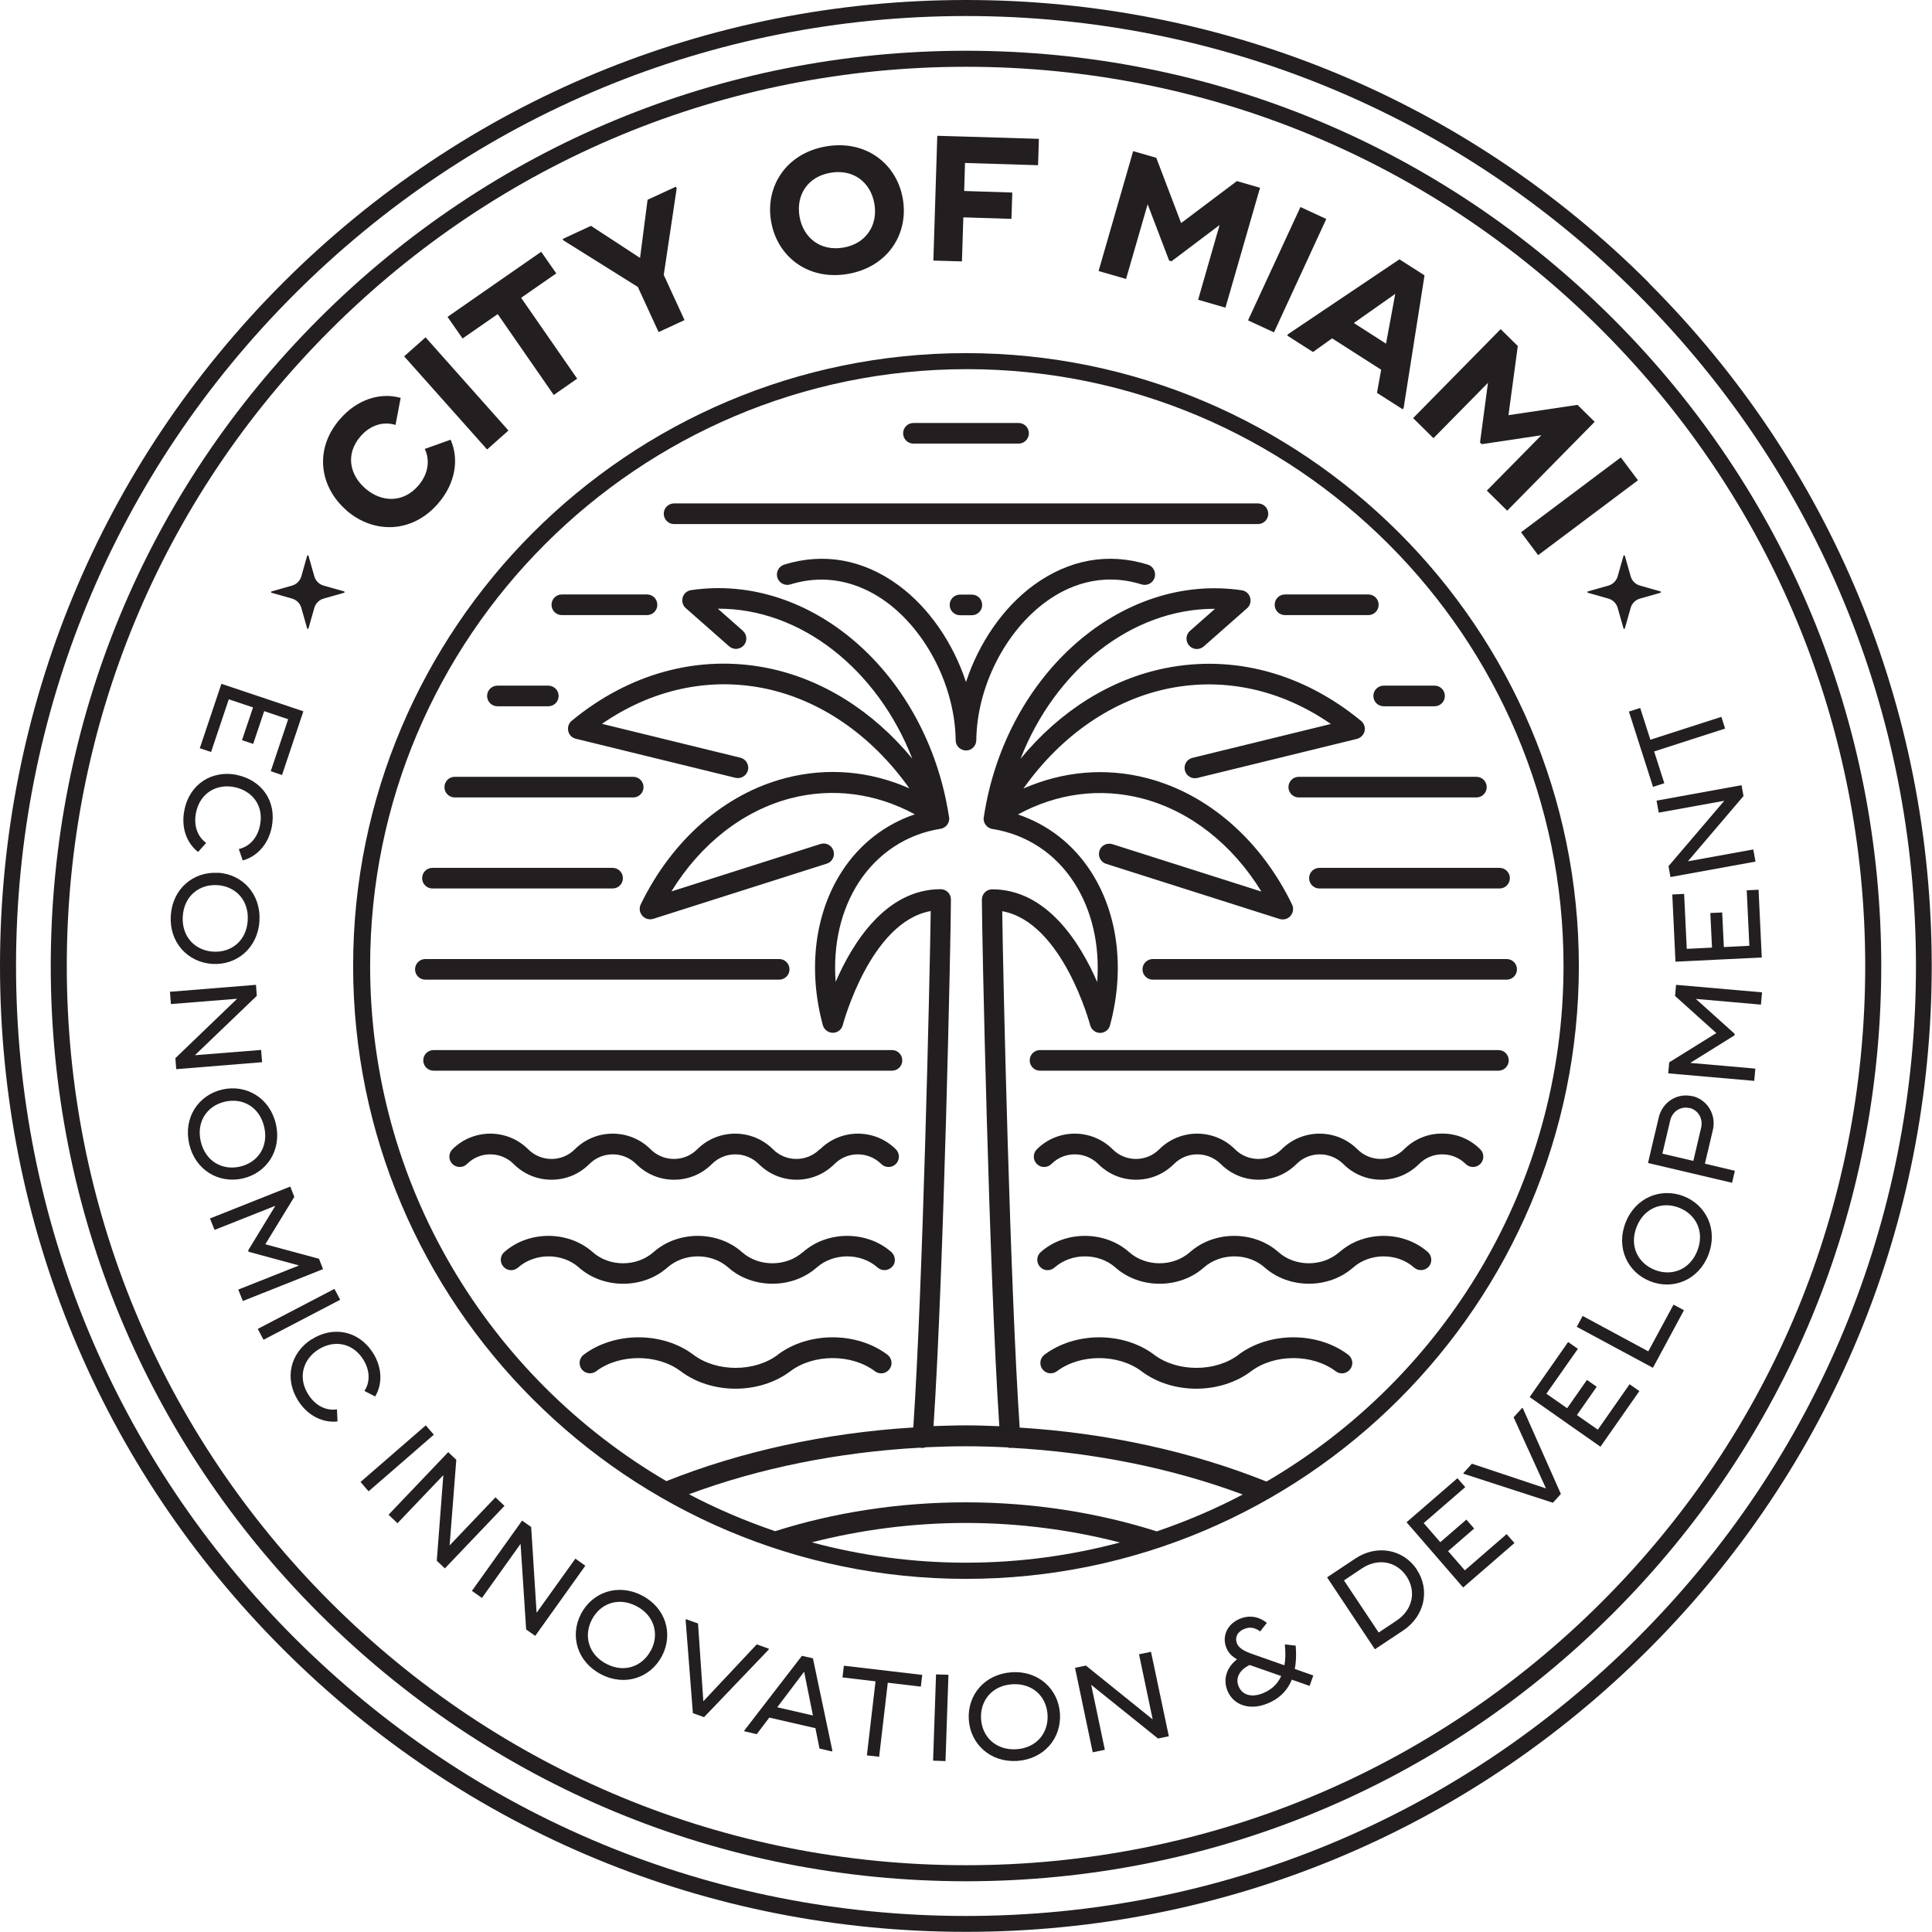 <svg width="90" height="90" viewBox="0 0 90 90" fill="none" xmlns="http://www.w3.org/2000/svg">
<path d="M76.388 27.887L77.349 27.614C77.381 27.608 77.381 27.556 77.349 27.549L76.388 27.277C76.186 27.218 76.024 27.056 75.965 26.855L75.693 25.893C75.686 25.861 75.634 25.861 75.628 25.893L75.355 26.855C75.296 27.056 75.134 27.218 74.933 27.277L73.972 27.549C73.939 27.556 73.939 27.608 73.972 27.614L74.933 27.887C75.134 27.946 75.296 28.108 75.355 28.309L75.628 29.27C75.634 29.303 75.686 29.303 75.693 29.27L75.965 28.309C76.024 28.108 76.186 27.946 76.388 27.887Z" fill="#231F20"/>
<path d="M15.067 27.887L16.028 27.614C16.061 27.608 16.061 27.556 16.028 27.549L15.067 27.277C14.866 27.218 14.704 27.056 14.645 26.855L14.372 25.893C14.366 25.861 14.314 25.861 14.307 25.893L14.035 26.855C13.976 27.056 13.814 27.218 13.613 27.277L12.651 27.549C12.619 27.556 12.619 27.608 12.651 27.614L13.613 27.887C13.814 27.946 13.976 28.108 14.035 28.309L14.307 29.27C14.314 29.303 14.366 29.303 14.372 29.27L14.645 28.309C14.704 28.108 14.866 27.946 15.067 27.887Z" fill="#231F20"/>
<path d="M9.833 35.031L9.307 34.856L10.313 31.855L11.963 32.407L13.606 32.959L14.132 33.135L13.138 36.103L12.612 35.927L13.424 33.505L12.307 33.128L11.794 34.654L11.274 34.479L11.787 32.953L10.658 32.576L9.833 35.031Z" fill="#231F20"/>
<path d="M11.04 36.103C12.177 36.336 12.904 37.311 12.657 38.538C12.489 39.376 11.93 39.915 11.307 40.084L11.125 39.551C11.605 39.447 11.989 39.051 12.112 38.447C12.3 37.525 11.748 36.837 10.923 36.668C10.099 36.499 9.319 36.934 9.131 37.856C9.008 38.467 9.209 38.986 9.605 39.265L9.228 39.688C8.715 39.291 8.417 38.577 8.592 37.726C8.839 36.499 9.897 35.869 11.034 36.096L11.04 36.103Z" fill="#231F20"/>
<path d="M10.157 40.655C11.3 40.727 12.164 41.655 12.086 42.909C12.008 44.156 11.034 44.974 9.891 44.903C8.748 44.831 7.878 43.903 7.956 42.656C8.033 41.402 9.008 40.59 10.151 40.662L10.157 40.655ZM9.93 44.331C10.781 44.383 11.482 43.825 11.54 42.876C11.599 41.928 10.969 41.285 10.125 41.233C9.28 41.181 8.573 41.74 8.514 42.688C8.456 43.636 9.086 44.279 9.93 44.331Z" fill="#231F20"/>
<path d="M12.216 49.481L8.209 49.806L8.17 49.293L11.047 46.526L7.962 46.773L7.917 46.201L11.924 45.877L11.963 46.39L9.079 49.156L12.164 48.91L12.209 49.481H12.216Z" fill="#231F20"/>
<path d="M10.359 50.754C11.476 50.501 12.573 51.144 12.852 52.365C13.132 53.586 12.424 54.644 11.307 54.898C10.19 55.151 9.092 54.508 8.813 53.287C8.534 52.066 9.242 51.007 10.359 50.754ZM11.177 54.346C12.008 54.157 12.521 53.417 12.307 52.495C12.093 51.572 11.313 51.131 10.482 51.319C9.651 51.507 9.138 52.248 9.352 53.17C9.566 54.092 10.346 54.534 11.177 54.346Z" fill="#231F20"/>
<path d="M15.054 59.119L11.313 60.606L11.099 60.074L13.931 58.95L11.586 58.314L11.56 58.249L12.827 56.17L9.995 57.294L9.781 56.761L13.522 55.274L13.71 55.755L12.359 57.963L14.859 58.638L15.048 59.119H15.054Z" fill="#231F20"/>
<path d="M15.847 60.548L12.275 62.412L12.008 61.905L15.58 60.041L15.847 60.548Z" fill="#231F20"/>
<path d="M14.508 62.399C15.483 61.769 16.684 61.957 17.366 63.009C17.827 63.73 17.808 64.503 17.476 65.055L16.976 64.795C17.249 64.386 17.243 63.834 16.911 63.314C16.398 62.522 15.528 62.418 14.82 62.873C14.112 63.327 13.859 64.185 14.372 64.977C14.71 65.503 15.216 65.73 15.697 65.652L15.723 66.217C15.08 66.289 14.366 65.99 13.898 65.263C13.223 64.211 13.534 63.022 14.508 62.392V62.399Z" fill="#231F20"/>
<path d="M20.21 66.834L17.171 69.471L16.794 69.036L19.834 66.399L20.21 66.834Z" fill="#231F20"/>
<path d="M23.503 70.147L20.724 73.062L20.347 72.705L20.652 68.718L18.516 70.958L18.1 70.562L20.88 67.646L21.256 68.003L20.945 71.991L23.081 69.75L23.497 70.147H23.503Z" fill="#231F20"/>
<path d="M27.27 72.933L24.932 76.206L24.51 75.907L24.25 71.919L22.451 74.439L21.984 74.108L24.322 70.835L24.744 71.134L24.997 75.128L26.803 72.608L27.27 72.939V72.933Z" fill="#231F20"/>
<path d="M27.062 75.186C27.589 74.173 28.784 73.744 29.901 74.322C31.018 74.894 31.368 76.115 30.842 77.135C30.316 78.148 29.121 78.576 28.004 77.998C26.887 77.42 26.537 76.206 27.062 75.186ZM30.329 76.875C30.719 76.121 30.485 75.251 29.641 74.816C28.797 74.381 27.959 74.699 27.569 75.453C27.179 76.206 27.413 77.076 28.251 77.511C29.089 77.946 29.933 77.628 30.323 76.875H30.329Z" fill="#231F20"/>
<path d="M31.939 75.472L31.952 75.426L32.517 75.628L32.764 79.252L35.252 76.602L35.817 76.803L35.804 76.849L32.797 79.992L32.277 79.804L31.939 75.465V75.472Z" fill="#231F20"/>
<path d="M38.772 81.544L38.759 81.59L38.175 81.453L37.986 80.505L35.837 80.012L35.252 80.784L34.667 80.648L34.681 80.603L37.356 77.135L37.869 77.251L38.772 81.538V81.544ZM37.869 79.914L37.46 77.875L36.207 79.531L37.869 79.914Z" fill="#231F20"/>
<path d="M42.896 78.57L41.357 78.388L40.954 81.837L40.383 81.772L40.785 78.323L39.246 78.141L39.311 77.596L41.422 77.842L42.961 78.024L42.896 78.57Z" fill="#231F20"/>
<path d="M44.182 78.018L44.045 82.038L43.467 82.018L43.604 77.998L44.175 78.018H44.182Z" fill="#231F20"/>
<path d="M45.13 80.102C45.058 78.959 45.87 77.985 47.124 77.901C48.377 77.816 49.306 78.687 49.377 79.83C49.449 80.973 48.637 81.947 47.383 82.031C46.13 82.109 45.201 81.239 45.13 80.102ZM48.799 79.875C48.747 79.024 48.098 78.401 47.156 78.459C46.214 78.518 45.649 79.226 45.701 80.07C45.753 80.921 46.403 81.544 47.344 81.486C48.293 81.427 48.851 80.719 48.799 79.875Z" fill="#231F20"/>
<path d="M53.618 76.946L54.449 80.882L53.943 80.986L50.832 78.485L51.468 81.512L50.903 81.629L50.079 77.693L50.585 77.589L53.696 80.096L53.06 77.063L53.625 76.946H53.618Z" fill="#231F20"/>
<path d="M61.009 78.537L60.178 78.245C59.924 78.862 59.483 79.174 59.06 79.349C58.223 79.7 57.463 79.434 57.184 78.771C56.963 78.245 57.125 77.687 57.625 77.297C57.379 77.154 57.223 76.992 57.132 76.771C56.911 76.238 57.158 75.66 57.749 75.413C58.255 75.199 58.716 75.349 59.015 75.602L58.703 75.998C58.489 75.842 58.249 75.758 57.95 75.888C57.625 76.024 57.515 76.29 57.625 76.563C57.716 76.777 57.937 76.914 58.431 77.083L59.833 77.576C59.885 77.303 59.892 76.985 59.853 76.602L60.359 76.66C60.392 77.083 60.379 77.44 60.314 77.745L61.178 78.05L61.009 78.531V78.537ZM59.684 78.076L58.216 77.563H58.21C57.742 77.79 57.534 78.167 57.703 78.563C57.879 78.979 58.333 79.089 58.853 78.868C59.158 78.739 59.483 78.518 59.684 78.076Z" fill="#231F20"/>
<path d="M65.997 73.114C66.633 74.069 66.36 75.29 65.367 75.953L64.048 76.829L62.126 73.939L61.821 73.478L63.139 72.601C64.133 71.939 65.367 72.16 66.003 73.114H65.997ZM65.523 73.433C65.049 72.725 64.185 72.569 63.444 73.062L62.607 73.621L64.224 76.05L65.061 75.491C65.802 74.998 65.99 74.141 65.523 73.433Z" fill="#231F20"/>
<path d="M70.186 71.465L70.549 71.88L68.159 73.952L67.016 72.634L65.886 71.329L65.522 70.913L67.893 68.861L68.257 69.276L66.321 70.952L67.094 71.841L68.309 70.789L68.672 71.205L67.458 72.257L68.237 73.153L70.192 71.458L70.186 71.465Z" fill="#231F20"/>
<path d="M68.198 68.659L68.165 68.627L68.568 68.185L72.017 69.335L70.51 66.023L70.913 65.581L70.945 65.613L72.712 69.594L72.341 70.004L68.198 68.659Z" fill="#231F20"/>
<path d="M75.913 64.483L76.368 64.802L74.556 67.393L73.127 66.393L71.711 65.399L71.257 65.081L73.049 62.516L73.504 62.834L72.036 64.925L73.004 65.6L73.926 64.282L74.381 64.6L73.459 65.919L74.433 66.6L75.913 64.483Z" fill="#231F20"/>
<path d="M77.959 60.775L78.446 61.035L77.109 63.516L76.998 63.717L73.452 61.808L73.725 61.301L76.784 62.951L77.959 60.775Z" fill="#231F20"/>
<path d="M76.881 59.69C75.816 59.275 75.27 58.125 75.725 56.956C76.18 55.787 77.362 55.313 78.427 55.722C79.492 56.138 80.037 57.288 79.583 58.456C79.128 59.626 77.946 60.106 76.881 59.69ZM78.219 56.261C77.427 55.95 76.582 56.274 76.238 57.158C75.894 58.041 76.297 58.846 77.089 59.158C77.881 59.47 78.725 59.145 79.07 58.262C79.414 57.378 79.011 56.573 78.219 56.261Z" fill="#231F20"/>
<path d="M78.836 51.059C79.544 51.228 79.96 51.936 79.791 52.644L79.421 54.209L80.817 54.54L80.687 55.099L76.771 54.177L76.901 53.618L77.271 52.053C77.44 51.345 78.122 50.897 78.836 51.066V51.059ZM78.7 51.618C78.284 51.52 77.901 51.78 77.804 52.196L77.44 53.742L78.882 54.079L79.245 52.533C79.343 52.118 79.115 51.709 78.7 51.611V51.618Z" fill="#231F20"/>
<path d="M78.076 45.877L82.083 46.227L82.031 46.799L78.998 46.533L80.804 48.156V48.228L78.739 49.514L81.771 49.78L81.719 50.351L77.712 50.001L77.758 49.488L79.953 48.124L78.031 46.396L78.076 45.883V45.877Z" fill="#231F20"/>
<path d="M81.369 41.474L81.921 41.447L82.07 44.604L80.33 44.688L78.602 44.773L78.05 44.799L77.901 41.668L78.453 41.642L78.576 44.201L79.752 44.143L79.674 42.532L80.226 42.506L80.304 44.117L81.492 44.058L81.369 41.474Z" fill="#231F20"/>
<path d="M77.167 37.297L81.129 36.577L81.219 37.083L78.628 40.123L81.674 39.571L81.778 40.136L77.816 40.856L77.725 40.35L80.323 37.304L77.271 37.856L77.167 37.291V37.297Z" fill="#231F20"/>
<path d="M76.407 32.979L76.881 34.459L80.187 33.394L80.362 33.94L77.056 35.005L77.53 36.486L77.004 36.655L76.355 34.628L75.881 33.148L76.407 32.979Z" fill="#231F20"/>
<path d="M16.145 23.776C14.885 22.685 14.619 20.931 15.833 19.529C16.639 18.593 17.723 18.269 18.665 18.535L18.425 19.795C17.866 19.62 17.249 19.795 16.788 20.334C16.087 21.152 16.282 22.12 17.028 22.763C17.775 23.406 18.782 23.438 19.483 22.627C19.951 22.087 20.042 21.445 19.788 20.912L20.99 20.483C21.393 21.38 21.224 22.51 20.412 23.451C19.198 24.861 17.405 24.867 16.145 23.783V23.776Z" fill="#231F20"/>
<path d="M19.821 15.71L23.685 20.055L22.691 20.938L18.827 16.6L19.821 15.717V15.71Z" fill="#231F20"/>
<path d="M25.913 12.736L24.276 13.872L26.887 17.639L25.796 18.399L23.185 14.632L21.549 15.768L20.847 14.762L23.575 12.865L25.211 11.729L25.913 12.736Z" fill="#231F20"/>
<path d="M31.524 8.767L30.92 12.807L31.888 14.911L30.68 15.47L29.712 13.366L26.244 11.196L26.211 11.132L27.53 10.521L29.816 12.015L30.166 9.307L31.485 8.696L31.517 8.761L31.524 8.767Z" fill="#231F20"/>
<path d="M35.92 10.313C35.641 8.683 36.622 7.137 38.486 6.819C40.35 6.501 41.785 7.644 42.058 9.268C42.337 10.898 41.356 12.443 39.492 12.762C37.629 13.08 36.193 11.937 35.92 10.307V10.313ZM40.733 9.495C40.564 8.501 39.765 7.865 38.694 8.047C37.615 8.228 37.077 9.092 37.245 10.086C37.414 11.067 38.206 11.716 39.285 11.534C40.356 11.352 40.902 10.476 40.733 9.495Z" fill="#231F20"/>
<path d="M44.954 7.592L44.915 8.897L47.156 8.969L47.117 10.196L44.876 10.125L44.811 12.177L43.48 12.138L43.662 6.326L44.993 6.365L48.396 6.468L48.357 7.696L44.954 7.592Z" fill="#231F20"/>
<path d="M58.697 8.748L57.086 14.333L55.813 13.963L56.813 10.482L54.573 12.171L54.462 12.138L53.462 9.514L52.456 12.995L51.176 12.625L52.787 7.04L53.865 7.352L55.021 10.391L57.619 8.436L58.697 8.748Z" fill="#231F20"/>
<path d="M61.782 10.203L59.346 15.483L58.138 14.924L60.58 9.644L61.788 10.203H61.782Z" fill="#231F20"/>
<path d="M65.386 19.003L65.347 19.068L64.145 18.301L64.34 17.223L62.054 15.762L61.164 16.398L59.963 15.632L60.002 15.567L65.191 12.08L66.36 12.827L65.386 19.009V19.003ZM64.567 16.009L64.996 13.69L63.067 15.048L64.567 16.009Z" fill="#231F20"/>
<path d="M74.29 19.646L70.211 23.789L69.263 22.854L71.802 20.276L69.029 20.691L68.945 20.613L69.315 17.834L66.776 20.412L65.828 19.477L69.906 15.333L70.705 16.119L70.27 19.34L73.485 18.86L74.283 19.646H74.29Z" fill="#231F20"/>
<path d="M76.303 22.373L71.653 25.861L70.855 24.796L75.504 21.308L76.303 22.373Z" fill="#231F20"/>
<path d="M45 87.636C33.608 87.636 22.906 83.2 14.853 75.147C6.799 67.094 2.364 56.391 2.364 45C2.364 33.609 6.799 22.906 14.853 14.853C22.906 6.8 33.608 2.364 45 2.364C56.391 2.364 67.094 6.8 75.147 14.853C83.2 22.906 87.636 33.609 87.636 45C87.636 56.391 83.2 67.094 75.147 75.147C67.094 83.2 56.391 87.636 45 87.636ZM45 3.111C33.81 3.111 23.295 7.469 15.379 15.379C7.468 23.289 3.111 33.81 3.111 45C3.111 56.19 7.468 66.704 15.379 74.621C23.289 82.531 33.81 86.889 45 86.889C56.19 86.889 66.704 82.531 74.621 74.621C82.531 66.711 86.889 56.19 86.889 45C86.889 33.81 82.531 23.296 74.621 15.379C66.711 7.469 56.19 3.111 45 3.111Z" fill="#231F20"/>
<path d="M37.401 58.327C36.615 59.022 35.343 59.022 34.563 58.327C33.427 57.32 31.582 57.32 30.446 58.327C29.66 59.022 28.387 59.022 27.608 58.327C26.471 57.32 24.627 57.32 23.49 58.327C23.289 58.502 23.276 58.807 23.451 59.008C23.627 59.21 23.932 59.223 24.133 59.047C24.919 58.353 26.192 58.353 26.971 59.047C28.108 60.054 29.952 60.054 31.089 59.047C31.875 58.353 33.147 58.353 33.927 59.047C34.492 59.548 35.239 59.801 35.986 59.801C36.732 59.801 37.473 59.548 38.044 59.047C38.83 58.353 40.103 58.353 40.882 59.047C41.084 59.223 41.382 59.203 41.564 59.008C41.746 58.814 41.72 58.508 41.525 58.327C40.389 57.32 38.544 57.32 37.408 58.327H37.401ZM20.145 41.389H28.536C28.803 41.389 29.017 41.175 29.017 40.908C29.017 40.642 28.803 40.428 28.536 40.428H20.145C19.879 40.428 19.665 40.642 19.665 40.908C19.665 41.175 19.879 41.389 20.145 41.389ZM36.239 63.106C35.154 63.925 33.381 63.925 32.297 63.106C30.868 62.028 28.627 62.028 27.192 63.106C26.978 63.269 26.939 63.568 27.095 63.782C27.257 63.996 27.556 64.035 27.77 63.879C28.855 63.061 30.628 63.061 31.712 63.879C32.426 64.418 33.342 64.691 34.264 64.691C35.18 64.691 36.102 64.418 36.817 63.879C37.901 63.061 39.674 63.061 40.759 63.879C40.973 64.042 41.272 63.996 41.434 63.782C41.597 63.568 41.551 63.269 41.337 63.106C39.908 62.028 37.667 62.028 36.232 63.106H36.239ZM19.334 45.156C19.334 45.422 19.548 45.636 19.814 45.636H36.297C36.563 45.636 36.778 45.422 36.778 45.156C36.778 44.89 36.563 44.675 36.297 44.675H19.814C19.548 44.675 19.334 44.89 19.334 45.156ZM19.717 49.397C19.717 49.663 19.931 49.877 20.198 49.877H41.551C41.818 49.877 42.032 49.663 42.032 49.397C42.032 49.13 41.818 48.916 41.551 48.916H20.198C19.931 48.916 19.717 49.13 19.717 49.397ZM38.181 53.54C37.888 53.833 37.505 53.988 37.096 53.988C36.687 53.988 36.297 53.826 36.011 53.54C35.037 52.566 33.453 52.566 32.478 53.54C32.186 53.833 31.803 53.988 31.394 53.988C30.985 53.988 30.595 53.826 30.309 53.54C29.335 52.566 27.75 52.566 26.776 53.54C26.484 53.833 26.101 53.988 25.692 53.988C25.283 53.988 24.893 53.826 24.607 53.54C23.633 52.566 22.048 52.566 21.074 53.54C20.886 53.728 20.886 54.034 21.074 54.222C21.263 54.41 21.568 54.41 21.756 54.222C22.048 53.93 22.432 53.774 22.841 53.774C23.25 53.774 23.64 53.936 23.925 54.222C24.399 54.696 25.023 54.956 25.692 54.956C26.361 54.956 26.984 54.696 27.458 54.222C28.056 53.625 29.03 53.625 29.634 54.222C30.108 54.696 30.732 54.956 31.4 54.956C32.069 54.956 32.693 54.696 33.167 54.222C33.764 53.625 34.739 53.625 35.343 54.222C35.817 54.696 36.44 54.956 37.109 54.956C37.778 54.956 38.401 54.696 38.876 54.222C39.473 53.625 40.447 53.625 41.051 54.222C41.239 54.41 41.545 54.41 41.733 54.222C41.921 54.034 41.921 53.728 41.733 53.54C40.759 52.566 39.174 52.566 38.2 53.54H38.181ZM23.172 32.901H25.542C25.809 32.901 26.023 32.687 26.023 32.42C26.023 32.154 25.809 31.94 25.542 31.94H23.172C22.906 31.94 22.691 32.154 22.691 32.42C22.691 32.687 22.906 32.901 23.172 32.901ZM60.983 40.908C60.983 41.175 61.197 41.389 61.463 41.389H69.854C70.12 41.389 70.335 41.175 70.335 40.908C70.335 40.642 70.12 40.428 69.854 40.428H61.463C61.197 40.428 60.983 40.642 60.983 40.908ZM45 16.45C29.257 16.45 16.45 29.258 16.45 45C16.45 60.742 29.257 73.55 45 73.55C60.742 73.55 73.549 60.742 73.549 45C73.549 29.258 60.742 16.45 45 16.45ZM45 72.796C42.519 72.796 40.109 72.465 37.817 71.848C40.077 71.27 42.499 70.945 44.987 70.945C47.474 70.945 49.91 71.27 52.17 71.855C49.884 72.465 47.481 72.796 45 72.796ZM53.878 71.335C51.144 70.465 48.098 69.984 44.987 69.984C41.876 69.984 38.843 70.458 36.109 71.329C34.719 70.854 33.375 70.283 32.095 69.608C35.362 68.393 39.044 67.646 42.87 67.438C42.889 67.438 42.902 67.451 42.922 67.451C42.934 67.451 42.947 67.451 42.954 67.451C43.013 67.451 43.071 67.438 43.123 67.419C43.74 67.393 44.363 67.373 44.987 67.373C45.61 67.373 46.286 67.393 46.929 67.425C46.968 67.438 47.007 67.451 47.052 67.451C47.065 67.451 47.078 67.451 47.084 67.451C47.097 67.451 47.104 67.445 47.117 67.445C50.942 67.653 54.618 68.4 57.891 69.62C56.612 70.296 55.267 70.867 53.878 71.341V71.335ZM58.982 69.01C55.527 67.627 51.592 66.756 47.5 66.503C47.059 59.976 46.727 45.662 46.688 42.448C49.5 42.954 50.773 47.715 50.786 47.76C50.838 47.968 51.033 48.117 51.247 48.117C51.462 48.117 51.657 47.974 51.709 47.76C52.41 45.162 52.085 42.552 50.812 40.59C49.987 39.317 48.806 38.408 47.422 37.941C49.234 36.953 51.247 36.687 53.202 37.194C55.43 37.772 57.411 39.33 58.761 41.532L51.819 39.324C51.566 39.246 51.293 39.382 51.215 39.636C51.137 39.889 51.273 40.162 51.527 40.24L59.612 42.811C59.658 42.824 59.71 42.831 59.755 42.831C59.892 42.831 60.028 42.772 60.119 42.662C60.242 42.519 60.275 42.311 60.19 42.136C58.736 39.136 56.281 36.992 53.443 36.252C51.501 35.745 49.513 35.927 47.675 36.733C49.429 34.258 51.838 32.589 54.482 32.063C57.066 31.55 59.703 32.135 61.996 33.726L55.547 35.304C55.287 35.369 55.131 35.629 55.196 35.888C55.261 36.148 55.521 36.304 55.781 36.239L63.21 34.421C63.386 34.375 63.522 34.239 63.567 34.063C63.606 33.888 63.548 33.7 63.405 33.583C60.71 31.362 57.482 30.491 54.306 31.121C51.728 31.634 49.364 33.128 47.539 35.349C49.163 31.193 52.722 28.361 56.56 28.361C56.573 28.361 56.586 28.361 56.599 28.361L55.436 29.387C55.235 29.563 55.215 29.868 55.391 30.069C55.566 30.271 55.871 30.29 56.073 30.115L58.093 28.335C58.235 28.212 58.287 28.017 58.235 27.835C58.184 27.653 58.028 27.523 57.846 27.497C52.267 26.673 46.89 31.368 45.844 37.967C45.844 37.98 45.844 37.992 45.838 38.005C45.838 38.012 45.838 38.025 45.838 38.032C45.838 38.044 45.825 38.051 45.825 38.064C45.786 38.324 45.961 38.571 46.227 38.616C47.799 38.863 49.156 39.746 50.033 41.11C50.871 42.402 51.241 44.032 51.111 45.747C50.332 43.948 48.779 41.428 46.221 41.428C45.954 41.428 45.74 41.642 45.74 41.909C45.74 43.48 46.078 59.346 46.552 66.438C46.039 66.419 45.519 66.399 45 66.399C44.48 66.399 43.987 66.419 43.487 66.432C43.961 59.34 44.298 43.474 44.298 41.902C44.298 41.636 44.084 41.422 43.818 41.422C41.259 41.422 39.707 43.941 38.928 45.74C38.798 44.026 39.168 42.396 40.005 41.103C40.889 39.746 42.24 38.856 43.811 38.609C44.071 38.571 44.253 38.324 44.214 38.057C44.214 38.044 44.207 38.038 44.201 38.025C44.201 38.019 44.201 38.005 44.201 37.999C44.201 37.986 44.201 37.973 44.194 37.96C43.149 31.362 37.772 26.666 32.193 27.491C32.004 27.517 31.855 27.653 31.803 27.829C31.751 28.011 31.803 28.205 31.946 28.329L33.966 30.108C34.167 30.284 34.466 30.264 34.648 30.063C34.823 29.861 34.803 29.563 34.602 29.381L33.44 28.355C37.291 28.335 40.869 31.167 42.499 35.343C40.675 33.128 38.304 31.628 35.732 31.115C32.556 30.485 29.322 31.355 26.634 33.576C26.491 33.693 26.432 33.875 26.471 34.057C26.51 34.232 26.646 34.375 26.828 34.414L34.258 36.233C34.518 36.297 34.778 36.135 34.843 35.882C34.907 35.622 34.745 35.362 34.492 35.297L28.043 33.719C30.335 32.135 32.972 31.544 35.557 32.057C38.2 32.583 40.609 34.252 42.363 36.726C40.532 35.914 38.538 35.739 36.596 36.245C33.758 36.979 31.303 39.129 29.848 42.13C29.764 42.305 29.79 42.506 29.92 42.656C30.011 42.766 30.147 42.824 30.283 42.824C30.329 42.824 30.381 42.818 30.426 42.805L38.512 40.233C38.765 40.155 38.908 39.882 38.824 39.629C38.746 39.376 38.473 39.233 38.22 39.317L31.277 41.526C32.628 39.324 34.609 37.765 36.836 37.187C38.791 36.681 40.804 36.953 42.616 37.934C41.233 38.402 40.051 39.311 39.226 40.584C37.953 42.545 37.629 45.156 38.33 47.754C38.388 47.962 38.577 48.111 38.798 48.111C39.018 48.111 39.207 47.962 39.259 47.754C39.272 47.702 40.545 42.941 43.357 42.441C43.311 45.656 42.986 59.97 42.545 66.497C38.447 66.75 34.505 67.614 31.043 68.997C22.795 64.172 17.242 55.222 17.242 44.993C17.242 29.667 29.712 17.197 45.039 17.197C60.366 17.197 72.835 29.667 72.835 44.993C72.835 55.229 67.276 64.178 59.021 69.004L58.982 69.01ZM42.551 20.665H47.448C47.714 20.665 47.929 20.451 47.929 20.185C47.929 19.919 47.714 19.704 47.448 19.704H42.551C42.285 19.704 42.071 19.919 42.071 20.185C42.071 20.451 42.285 20.665 42.551 20.665ZM63.977 32.42C63.977 32.687 64.191 32.901 64.457 32.901H66.828C67.094 32.901 67.308 32.687 67.308 32.42C67.308 32.154 67.094 31.94 66.828 31.94H64.457C64.191 31.94 63.977 32.154 63.977 32.42ZM53.468 26.302C51.631 25.731 49.799 26.062 48.163 27.251C46.721 28.303 45.597 29.959 45 31.771C44.402 29.959 43.279 28.303 41.837 27.251C40.207 26.062 38.369 25.731 36.531 26.302C36.278 26.38 36.135 26.653 36.213 26.907C36.291 27.16 36.563 27.303 36.817 27.225C38.759 26.627 40.311 27.335 41.272 28.03C43.181 29.42 44.487 32.018 44.519 34.486C44.519 34.745 44.733 34.953 44.993 34.96C44.993 34.96 44.993 34.96 45 34.96C45 34.96 45 34.96 45.006 34.96C45.266 34.96 45.474 34.745 45.48 34.486C45.506 32.018 46.812 29.426 48.728 28.03C49.689 27.329 51.241 26.621 53.183 27.225C53.436 27.303 53.709 27.16 53.787 26.907C53.865 26.653 53.722 26.38 53.468 26.302ZM62.392 58.327C61.606 59.022 60.333 59.022 59.554 58.327C58.417 57.32 56.573 57.32 55.436 58.327C54.651 59.022 53.378 59.022 52.598 58.327C51.462 57.32 49.617 57.32 48.481 58.327C48.279 58.502 48.267 58.807 48.442 59.008C48.617 59.21 48.922 59.223 49.124 59.047C49.91 58.353 51.182 58.353 51.962 59.047C53.098 60.054 54.943 60.054 56.079 59.047C56.865 58.353 58.138 58.353 58.917 59.047C59.482 59.548 60.229 59.801 60.976 59.801C61.723 59.801 62.463 59.548 63.035 59.047C63.821 58.353 65.094 58.353 65.873 59.047C66.074 59.223 66.373 59.203 66.555 59.008C66.73 58.807 66.711 58.508 66.516 58.327C65.379 57.32 63.535 57.32 62.398 58.327H62.392ZM57.703 63.106C56.618 63.925 54.845 63.925 53.761 63.106C52.332 62.028 50.091 62.028 48.656 63.106C48.442 63.269 48.403 63.568 48.559 63.782C48.721 63.996 49.02 64.035 49.234 63.879C50.319 63.061 52.092 63.061 53.176 63.879C53.891 64.418 54.806 64.691 55.729 64.691C56.644 64.691 57.566 64.418 58.281 63.879C59.365 63.061 61.139 63.061 62.223 63.879C62.437 64.042 62.736 63.996 62.898 63.782C63.061 63.568 63.015 63.269 62.801 63.106C61.372 62.028 59.132 62.028 57.696 63.106H57.703ZM67.172 52.806C66.503 52.806 65.879 53.066 65.405 53.54C65.113 53.833 64.73 53.988 64.321 53.988C63.912 53.988 63.522 53.826 63.236 53.54C62.262 52.566 60.677 52.566 59.703 53.54C59.411 53.833 59.028 53.988 58.619 53.988C58.209 53.988 57.82 53.826 57.534 53.54C56.56 52.566 54.975 52.566 54.001 53.54C53.709 53.833 53.326 53.988 52.916 53.988C52.507 53.988 52.118 53.826 51.832 53.54C50.858 52.566 49.273 52.566 48.299 53.54C48.111 53.728 48.111 54.034 48.299 54.222C48.487 54.41 48.792 54.41 48.981 54.222C49.578 53.625 50.553 53.625 51.157 54.222C51.631 54.696 52.254 54.956 52.923 54.956C53.592 54.956 54.215 54.696 54.69 54.222C55.287 53.625 56.261 53.625 56.865 54.222C57.339 54.696 57.963 54.956 58.632 54.956C59.3 54.956 59.924 54.696 60.398 54.222C60.996 53.625 61.97 53.625 62.574 54.222C63.048 54.696 63.671 54.956 64.34 54.956C65.009 54.956 65.633 54.696 66.107 54.222C66.399 53.93 66.782 53.774 67.191 53.774C67.6 53.774 67.99 53.936 68.276 54.222C68.464 54.41 68.769 54.41 68.958 54.222C69.146 54.034 69.146 53.728 68.958 53.54C68.484 53.066 67.86 52.806 67.191 52.806H67.172ZM69.802 48.916H48.448C48.182 48.916 47.968 49.13 47.968 49.397C47.968 49.663 48.182 49.877 48.448 49.877H69.802C70.068 49.877 70.283 49.663 70.283 49.397C70.283 49.13 70.068 48.916 69.802 48.916ZM68.776 37.148C69.042 37.148 69.257 36.934 69.257 36.668C69.257 36.401 69.042 36.187 68.776 36.187H60.502C60.236 36.187 60.021 36.401 60.021 36.668C60.021 36.934 60.236 37.148 60.502 37.148H68.776ZM30.14 27.692H26.172C25.906 27.692 25.692 27.907 25.692 28.173C25.692 28.439 25.906 28.654 26.172 28.654H30.14C30.407 28.654 30.621 28.439 30.621 28.173C30.621 27.907 30.407 27.692 30.14 27.692ZM70.185 44.675H53.702C53.436 44.675 53.222 44.89 53.222 45.156C53.222 45.422 53.436 45.636 53.702 45.636H70.185C70.451 45.636 70.666 45.422 70.666 45.156C70.666 44.89 70.451 44.675 70.185 44.675ZM20.704 36.668C20.704 36.934 20.918 37.148 21.185 37.148H29.497C29.764 37.148 29.978 36.934 29.978 36.668C29.978 36.401 29.764 36.187 29.497 36.187H21.185C20.918 36.187 20.704 36.401 20.704 36.668ZM45.273 28.66C45.539 28.66 45.753 28.446 45.753 28.179C45.753 27.913 45.539 27.699 45.273 27.699H44.721C44.454 27.699 44.24 27.913 44.24 28.179C44.24 28.446 44.454 28.66 44.721 28.66H45.273ZM58.599 23.451H31.4C31.134 23.451 30.92 23.666 30.92 23.932C30.92 24.198 31.134 24.413 31.4 24.413H58.599C58.865 24.413 59.08 24.198 59.08 23.932C59.08 23.666 58.865 23.451 58.599 23.451ZM64.223 28.173C64.223 27.907 64.009 27.692 63.743 27.692H59.859C59.593 27.692 59.379 27.907 59.379 28.173C59.379 28.439 59.593 28.654 59.859 28.654H63.743C64.009 28.654 64.223 28.439 64.223 28.173Z" fill="#231F20"/>
<path d="M76.816 13.177C68.322 4.682 57.021 0 45 0C32.979 0 21.678 4.682 13.177 13.177C4.682 21.678 0 32.979 0 45C0 57.021 4.682 68.322 13.177 76.816C21.678 85.317 32.979 89.993 44.993 89.993C57.008 89.993 68.315 85.311 76.81 76.816C85.311 68.315 89.987 57.015 89.987 45C89.987 32.985 85.305 21.678 76.81 13.184L76.816 13.177ZM76.29 76.29C67.932 84.649 56.82 89.253 45 89.253C33.18 89.253 22.068 84.649 13.71 76.29C5.351 67.932 0.747 56.82 0.747 45C0.747 33.18 5.351 22.068 13.71 13.71C22.068 5.351 33.18 0.747 45 0.747C56.82 0.747 67.932 5.351 76.29 13.71C84.649 22.068 89.253 33.18 89.253 45C89.253 56.82 84.649 67.932 76.29 76.29Z" fill="#231F20"/>
</svg>

